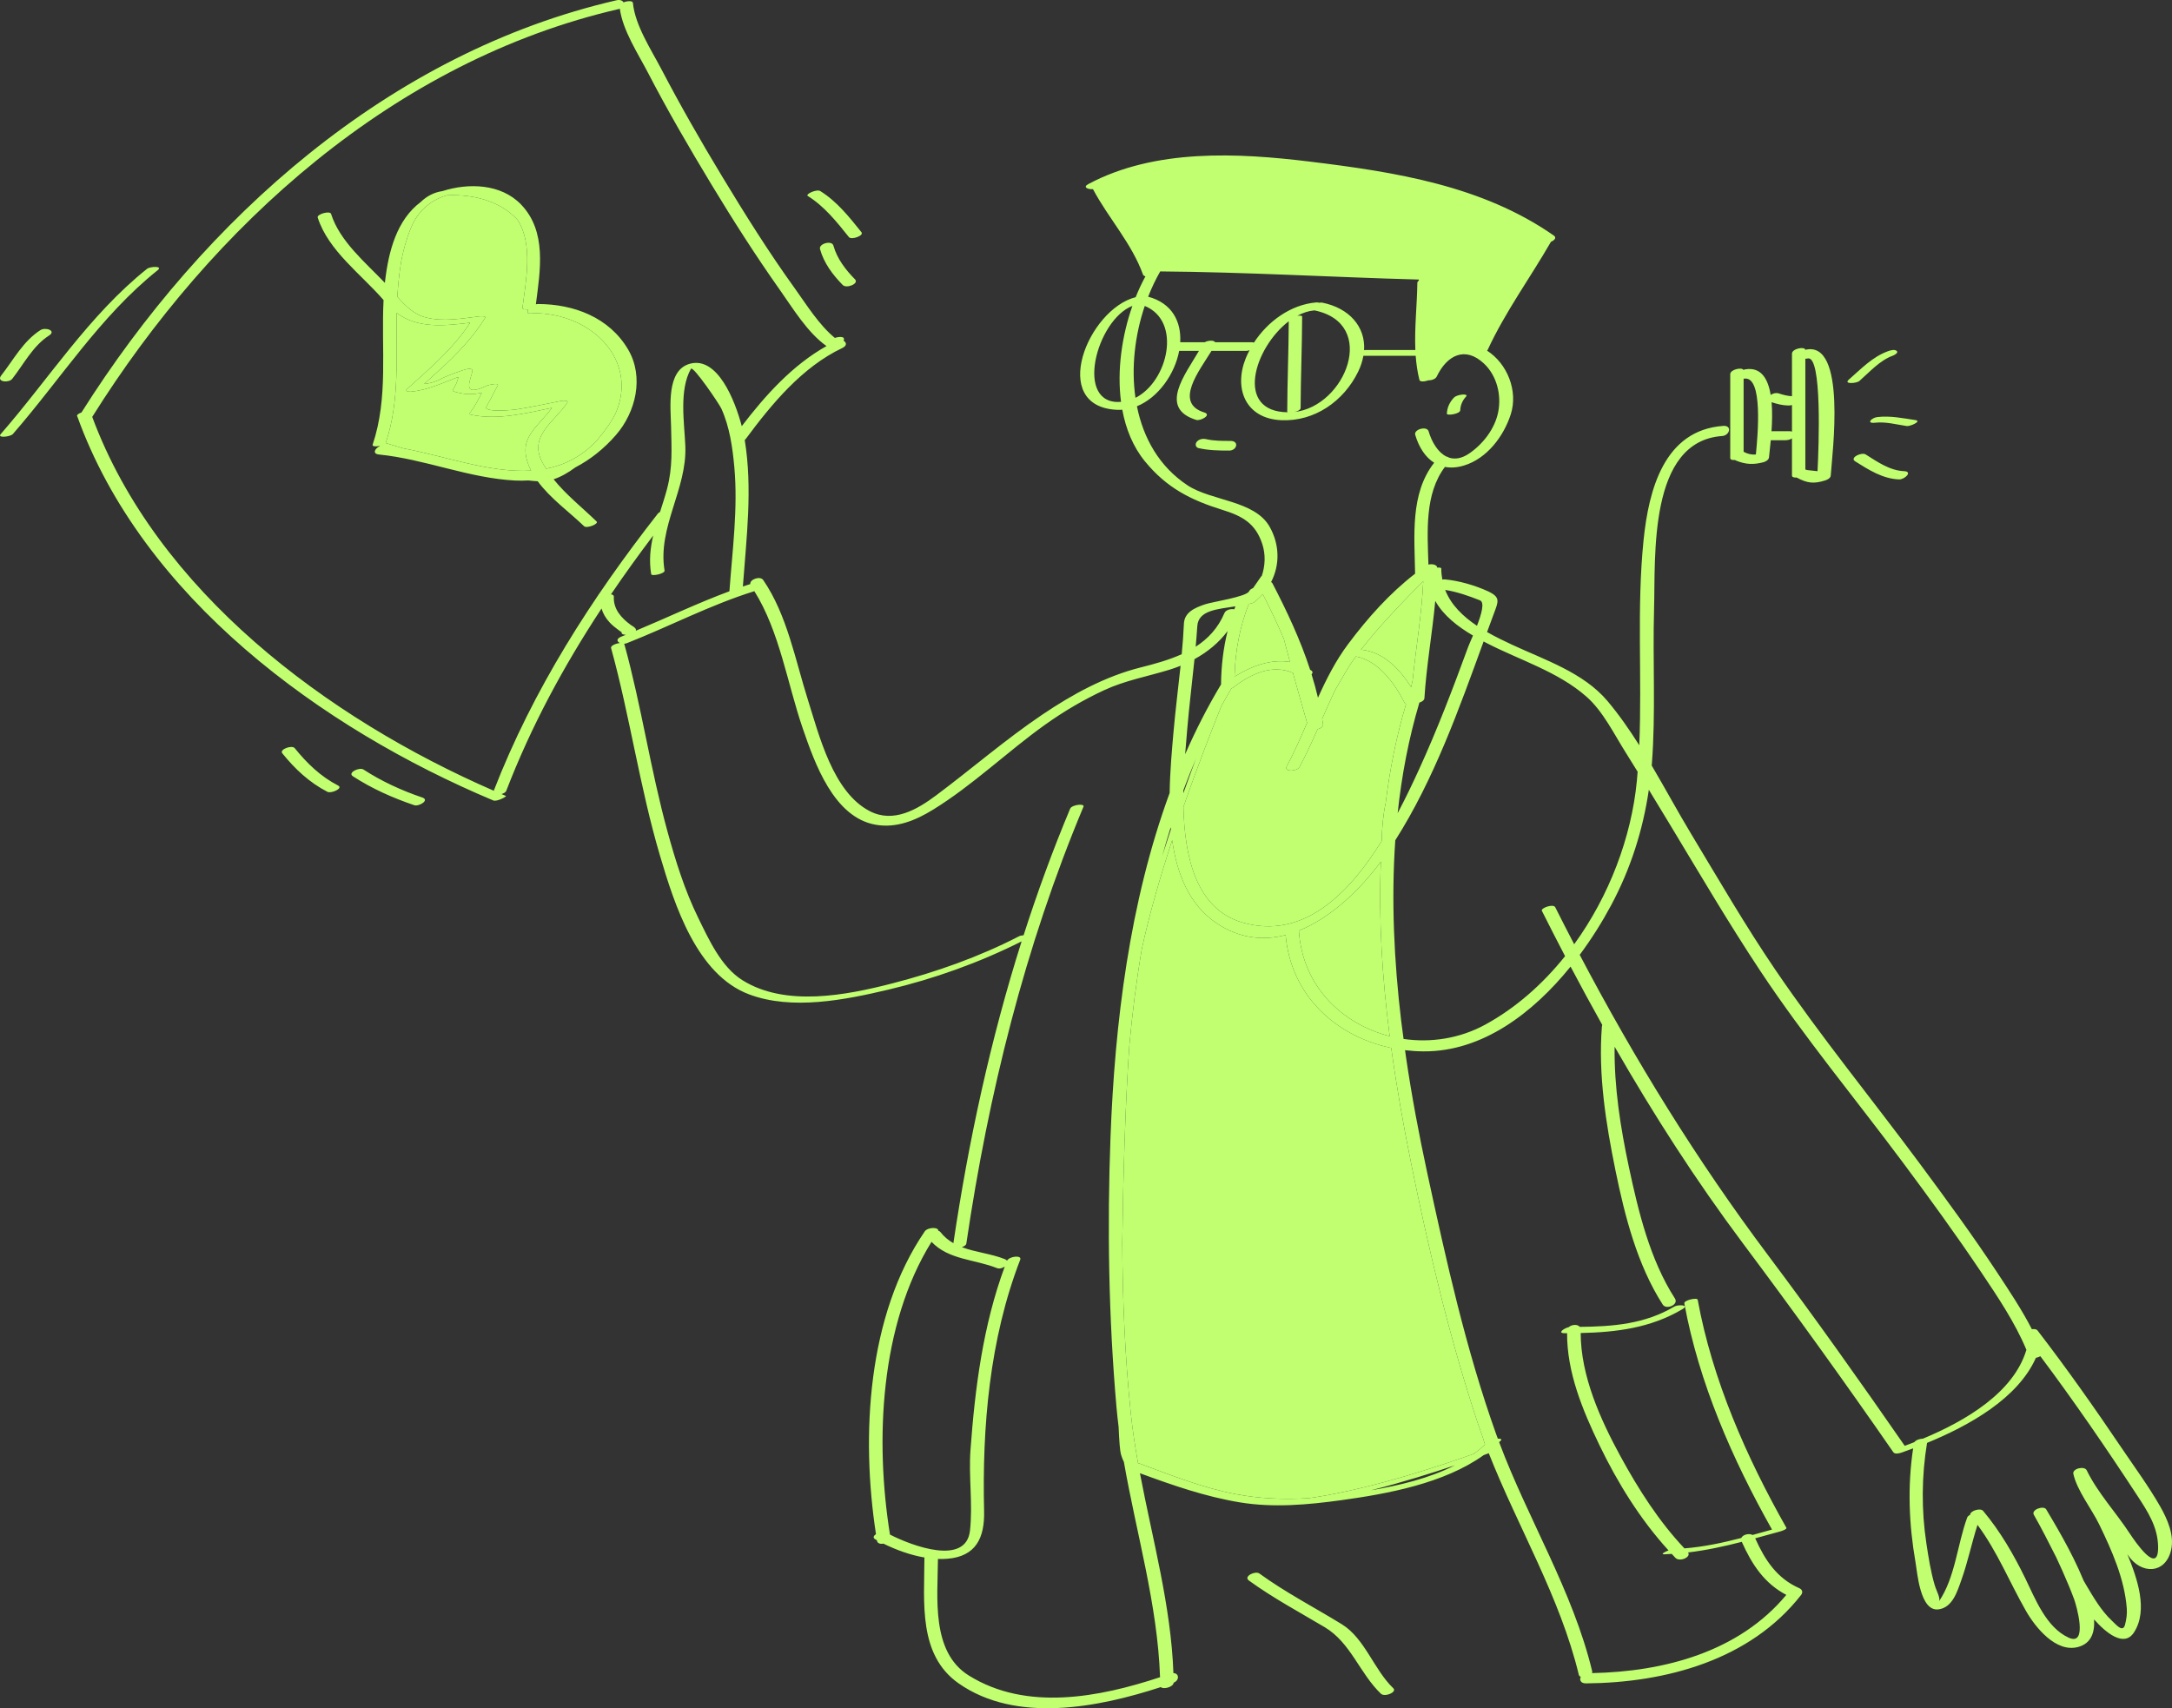 <svg xmlns="http://www.w3.org/2000/svg" xmlns:xlink="http://www.w3.org/1999/xlink" version="1.1" id="Layer_1" x="0px" y="0px" enable-background="new 0 0 595.28 595.28" xml:space="preserve" viewBox="62.42 108.19 470.62 370.15">
<rect x="62.42" y="108.19" width="470.62" height="370.15" fill="#333333" stroke="none"/>
<path id="color_x5F_2" fill="#c1ff70" d="M330.055,254.721c-0.044-0.012-0.088-0.023-0.137-0.031  c0.152-5.386,1.11-10.6,3.083-15.632c0.481-0.076,0.946-0.209,1.133-0.354c0.705-0.545,1.334-1.146,1.898-1.784  c1.643,3.221,3.198,6.472,4.59,9.779c0.373,1.474,0.821,3.166,1.298,4.924C337.869,250.95,333.696,252.459,330.055,254.721z   M368.175,257.084c0.141-0.637,0.252-1.138,0.328-1.48c0.725-7.165,1.979-14.267,2.301-21.467  c-3.119,3.089-9.246,9.338-13.495,14.819C362.096,249.403,365.667,253.086,368.175,257.084z M343.856,309.845  c0,0.005,0.002,0.009,0.003,0.015c0.743,11.991,9.337,20.223,19.672,22.852c-1.604-12.521-2.438-25.261-1.905-37.835  C357.288,300.775,350.94,306.998,343.856,309.845z M331.662,308.092c13.179,3.805,23.093-6.332,30.125-17.647  c0.089-3.086,0.351-5.814,0.837-8.051c0.008-0.038,0.017-0.076,0.025-0.114c0.892-7.307,2.331-14.509,4.425-21.531  c-0.131-0.054-0.236-0.133-0.295-0.249c-2.149-4.18-5.653-9.151-10.579-10.069c-0.764,1.049-1.446,2.059-1.988,2.988  c-0.947,1.623-1.807,3.102-2.583,4.439c-0.942,2.017-1.836,4.057-2.73,6.097c0.068,0.418,0.139,0.835,0.198,1.257  c0.061,0.431-0.526,0.798-1.188,0.992c-1.226,2.767-2.49,5.515-3.924,8.185c-0.527,0.98-3.458,1.146-2.735-0.2  c1.626-3.026,3.011-6.198,4.379-9.382c-0.586-2.027-1.844-6.405-3.059-10.81c-4.513-1.949-9.101,0.194-12.961,3.175  c-0.094,0.073-0.221,0.135-0.369,0.186c-0.753,1.277-1.489,2.566-2.197,3.871c-1.904,4.714-5.021,12.671-8.203,21.804  C319.091,293.94,321.614,305.191,331.662,308.092z M383.724,419.725c-0.406-1.113-0.798-2.23-1.17-3.354  c-6.066-18.33-10.567-37.313-14.403-56.228c-1.643-8.101-3.13-16.435-4.284-24.882c-12.05-2.533-21.744-11.384-22.885-24.467  c-4.848,1.253-9.947,0.784-14.917-2.537c-5.972-3.99-8.632-10.696-9.662-18.016c-2.56,7.83-4.966,16.084-6.59,23.639  c-1.188,6.962-2.068,13.969-2.697,20.932c-0.854,12.174-1.327,27.835-1.524,42.591c0.059,12.312,0.567,24.644,1.822,36.806  c0.381,3.696,0.94,7.375,1.599,11.043c0.098,0.001,0.188,0.011,0.256,0.036c6.77,2.499,13.597,5.25,20.71,6.618  c5.288,1.017,10.596,1.241,15.911,0.92c0.386-0.047,0.771-0.094,1.147-0.152c13.119-2.018,28.309-7.161,34.749-9.477  c0.848-0.614,1.639-1.287,2.397-1.993C384.053,420.79,383.901,420.299,383.724,419.725z M177.918,176.033  c-0.158,0-0.284-0.017-0.396-0.04c-0.124,0.003-0.211,0.006-0.215,0.006l-0.584,0.03l0.086-0.818c-0.648,0.086-1.225,0-1.176-0.381  c0.713-5.569,2.365-13.792-1.082-19.016c-3.354-3.667-8.783-5.582-15.249-5.315c-0.012,0-0.022,0.003-0.034,0.004  c-3.301,0.943-6.194,3.197-7.75,6.931c-0.998,2.395-1.683,4.834-2.155,7.304c-0.432,2.543-0.694,5.196-0.851,7.751  c1.727,1.956,3.601,3.841,6.183,4.494c3.849,0.973,7.774,0.203,11.647-0.246c0.115-0.014,1.493-0.133,1.182,0.363  c-2.634,4.202-6.05,7.765-9.696,11.105c-1.163,1.065-2.334,2.122-3.509,3.176c1.434-0.127,2.779-0.561,4.036-1.3  c1.605-0.7,3.181-1.315,4.853-1.826c0.315-0.096,1.661-0.377,1.572,0.278c-0.239,1.771-2.745,6.06,3.203,3.19  c0.176-0.085,2.69-0.698,2.285,0.012c-0.852,1.488-1.56,3.043-2.43,4.522c-0.85,1.445,6.115,0.708,6.428,0.659  c3.327-0.515,6.606-1.251,9.911-1.886c0.118-0.022,1.497-0.12,1.182,0.363c-2.715,4.165-8.454,7.185-5.464,12.908  c0.263,0.503,0.561,0.978,0.859,1.451c3.872-0.759,7.516-2.532,10.777-5.872c0.976-1.127,1.93-2.353,2.838-3.665  c0.548-0.792,1.016-1.6,1.41-2.417C200.76,186.644,191.099,176.039,177.918,176.033z M182.005,196.564  c-5.766,1.192-11.706,2.711-17.553,1.489c-0.321-0.067-0.307-0.312-0.14-0.521c1.054-1.318,1.75-2.797,2.515-4.262  c-1.939,0.484-3.855,0.443-6.034-0.248c-0.123-0.039-0.375-0.176-0.253-0.358c0.607-0.904,0.985-1.792,1.211-2.793  c-3.478,1.268-6.634,2.897-10.45,3.197c-0.266,0.021-1.222-0.106-0.709-0.566c4.928-4.419,10.044-8.802,13.693-14.382  c-5.732,0.686-11.348,1.282-15.917-2.123c-0.152,9.42,0.699,19.002-2.338,28.083c-0.012,0.036-0.035,0.07-0.057,0.105l3.823,1.146  c8.997,1.68,18.804,5.373,27.696,4.83c-0.18-0.355-0.347-0.716-0.494-1.085C174.56,202.961,178.868,200.897,182.005,196.564z"/>
<path id="color_x5F_1" d="M328.766,205.822c-2.242,0-4.458-0.033-6.652-0.538c-0.676-0.156-0.776-0.917-0.371-1.383  c0.512-0.59,1.327-0.716,2.049-0.549c1.706,0.393,3.498,0.376,5.238,0.377C330.998,203.73,330.412,205.823,328.766,205.822z   M378.823,197.07c0.026-1.06,0.506-2.159,1.234-2.924c0.446-0.468-0.392-0.493-0.683-0.469c-0.602,0.051-1.5,0.228-1.939,0.69  c-0.898,0.944-1.478,2.165-1.51,3.479C375.914,198.292,378.802,197.91,378.823,197.07z M353.129,460.117  c-5.957-3.653-12.169-6.864-17.835-10.976c-0.88-0.638-3.513,0.621-2.274,1.52c5.222,3.789,10.9,6.825,16.437,10.118  c5.638,3.353,7.56,10.002,12.175,14.416c0.827,0.79,3.569-0.34,2.675-1.196C360.106,469.982,358.15,463.195,353.129,460.117z   M532.829,444.135c-1.257,5.173-6.542,5.242-9.326,1.025c-0.045-0.068-0.095-0.137-0.141-0.206  c2.162,5.257,4.557,12.143,1.445,16.947c-2.166,3.343-6.093,0.069-8.65-2.806c0.182,2.977-0.723,5.236-3.476,5.974  c-4.778,1.28-9.217-4.212-11.277-7.81c-3.581-6.256-6.201-12.867-10.507-18.654c-1.266,3.957-2.099,8.054-3.501,11.969  c-0.881,2.459-1.908,5.958-4.954,6.341c-3.98,0.501-4.576-7.916-4.972-10.184c-1.431-8.202-1.763-16.472-0.519-24.704  c-0.794,0.3-1.573,0.585-2.327,0.853c-0.507,0.18-1.586,0.528-1.974-0.031c-10.583-15.279-21.438-30.358-32.574-45.239  c-10.197-13.626-19.362-27.905-27.807-42.619c-0.118,8.72,1.28,17.578,3.083,26.028c2.071,9.705,4.562,20.095,9.99,28.541  c0.863,1.342-1.877,2.507-2.642,1.317c-5.524-8.593-8.222-19.185-10.247-29.082c-2.074-10.141-3.762-20.787-2.94-31.167  c0.01-0.12,0.045-0.229,0.092-0.333c-2.346-4.188-4.637-8.409-6.879-12.659c-8.134,10.059-19.13,18.457-31.864,18.368  c-1.349-0.009-2.684-0.099-3.999-0.256c0.058,0.435,0.116,0.867,0.174,1.297c1.253,8.589,2.854,17.053,4.626,25.259  c4.115,19.044,8.388,38.303,14.952,56.678c0.112,0.314,0.235,0.625,0.35,0.939c0.571-0.018,0.958,0.098,0.648,0.415  c-0.117,0.12-0.247,0.226-0.366,0.343c6.245,16.71,15.972,32.243,20.163,49.645c0.034,0.14,0.012,0.274-0.049,0.4  c15.602-0.306,31.826-4.565,42.113-16.949c-4.756-2.487-7.438-6.563-9.65-11.492c-3.839,0.987-7.706,1.826-11.634,2.299  c0.71,1.039-1.828,2.112-2.749,1.168c-0.271-0.278-0.525-0.574-0.792-0.857c-0.525,0.029-1.047,0.076-1.575,0.089  c-0.941,0.023-0.006-0.5,0.875-0.846c-6.128-6.703-11.087-14.741-14.996-22.866c-3.621-7.526-7.02-15.71-6.983-24.198  c-0.167,0-0.335,0.002-0.503,0.002c-1.728,0.001-0.144-1.077,0.861-1.315c0.631-0.579,1.917-0.679,2.396-0.06  c7.184-0.069,14.073-0.603,20.492-4.399c0.777-0.46,3.395-0.409,1.723,0.58c-6.876,4.067-14.292,4.983-22.022,5.157  c0.015,9.311,4.292,18.777,8.654,26.766c3.861,7.071,8.272,14.016,13.825,19.896c4.17-0.332,8.263-1.204,12.317-2.256  c0.301-0.705,1.657-1.083,2.443-0.651c1.409-0.385,2.813-0.779,4.216-1.171c-8.574-15.221-15.833-31.761-18.998-49.015  c-0.125-0.677,2.794-1.339,2.897-0.776c3.191,17.396,10.542,34.067,19.208,49.391c0.199,0.351-1.192,0.767-1.337,0.806  c-1.803,0.496-3.606,1-5.412,1.489c2.098,4.67,4.676,8.666,9.559,10.807c0.638,0.279,0.833,0.897,0.392,1.462  c-11.055,14.148-29.342,19.021-46.613,19.165c-1.187,0.01-1.463-0.789-1.128-1.427c-0.215-0.078-0.374-0.214-0.424-0.424  c-4.054-16.833-13.172-31.937-19.515-48.022c-0.232,0.088-0.606,0.229-1.094,0.409c-8.61,6.171-20.966,8.406-30.873,9.772  c-7.244,1-14.704,1.667-21.964,0.47c-7.481-1.233-14.567-3.709-21.649-6.311c2.73,14.417,6.727,28.703,7.253,43.31  c1.197,0.003,1.404,1.5,0.057,2.072c-0.104,0.983-2.289,1.508-2.783,0.952c-13.615,4.449-31.377,7.917-43.82-0.808  c-8.788-6.162-7.427-17.574-7.409-27.056c0-0.073,0.013-0.142,0.03-0.209c-3.076-0.528-6.168-1.657-8.887-3  c-0.664,0.116-1.317-0.045-1.412-0.624c-0.007-0.042-0.013-0.083-0.02-0.125c-0.118-0.064-0.24-0.128-0.356-0.194  c-0.589-0.331-0.36-0.781,0.149-1.126c-3.278-21.344-1.883-47.417,10.587-65.622c0.587-0.857,2.934-0.979,2.914-0.137  c0.188,0.065,0.355,0.167,0.476,0.321c0.811,1.036,1.761,1.797,2.799,2.39c3.298-22.19,8.038-44.08,14.781-65.391  c-9.131,4.596-19,8.13-28.929,10.473c-9.338,2.203-20.78,4.513-30.114,1.01c-11.371-4.267-16.175-19.457-19.306-30.037  c-4.381-14.804-6.505-30.139-10.604-45.011c-0.137-0.495,1.018-0.995,1.913-1.081c-0.647-0.295-0.847-0.931,0.306-1.385  c0.344-0.136,0.685-0.281,1.028-0.419c-0.034,0.003-0.079,0.008-0.104,0.009c-0.329,0.015-0.99-0.124-0.838-0.517  c-0.024-0.021-0.034-0.033-0.069-0.058c-0.23-0.169-0.464-0.332-0.693-0.501c-0.668-0.493-1.33-1.015-1.889-1.631  c-0.828-0.912-1.418-1.891-1.718-2.982c-8.171,12.424-15.249,25.485-20.655,39.522c-0.116,0.301-0.533,0.538-1.014,0.688  c0.313,0.133,0.626,0.273,0.939,0.404c0.263,0.111-1.95,1.306-2.733,0.977c-37.246-15.646-76.047-43.977-90.174-83.333  c-0.083-0.231,0.374-0.521,0.948-0.731c26.498-41.993,66.605-77.963,115.95-89.324c0.771-0.178,1.287,0.081,1.502,0.458  c0.837-0.336,1.983-0.384,2.029,0.101c0.465,4.875,3.947,10.123,6.154,14.343c4.127,7.894,8.558,15.633,13.167,23.255  c4.992,8.255,10.127,16.457,15.769,24.287c2.477,3.438,5.196,7.876,8.672,10.726c0.895-0.315,2.094-0.318,1.961,0.277  c-0.025,0.115-0.026,0.241-0.019,0.373c0.586,0.338,0.727,1.03-0.342,1.538c-8.7,4.135-15.289,12.119-20.918,19.715  c-0.058,0.078-0.132,0.146-0.212,0.208c1.725,10.556,0.37,21.167-0.403,31.746c0.532-0.18,1.067-0.351,1.604-0.521  c-0.124-1.045,2.153-1.824,2.8-0.883c5.169,7.516,6.961,17.35,9.67,25.91c2.466,7.792,5.448,20.061,13.425,24.179  c5.129,2.648,10.258-0.345,14.409-3.448c7.681-5.741,14.974-12.071,22.926-17.439c6.575-4.438,13.653-8.327,21.402-10.269  c3.023-0.758,6.076-1.601,8.852-2.857c0.206-2.203,0.377-4.407,0.476-6.615c0.113-2.529,2.448-3.466,4.602-4.203  c1.486-0.509,8.95-1.61,9.512-2.809c0.153-0.327,0.487-0.559,0.873-0.696l1.812-2.617l0.046,0.056  c0.782-2.25,0.891-4.728,0.116-7.055c-1.478-4.439-4.329-6.005-8.613-7.332c-6.896-2.136-12.114-4.798-16.801-10.528  c-2.566-3.138-4.13-7-4.902-11.172c-0.4,0.029-0.804,0.039-1.213,0.018c-14.74-0.751-6.261-21.774,4.115-24.409  c0.639-1.595,1.35-3.106,2.118-4.511c-0.258-0.063-0.46-0.19-0.54-0.411c-2.463-6.797-7.46-12.158-10.828-18.478  c-1.08,0.063-2.315-0.412-0.979-1.123c14.442-7.688,32.313-6.766,48.056-4.841c18.378,2.247,37.261,5.186,52.782,16.016  c0.663,0.463,0.119,1.036-0.631,1.352c-4.514,7.841-9.897,15.178-13.706,23.411c-0.029,0.063-0.073,0.123-0.125,0.18  c4.395,2.82,6.748,8.752,5.125,13.791c-1.534,4.765-5.167,9.6-10.161,11.101c-1.517,0.456-2.883,0.525-4.105,0.295  c-4.415,5.853-3.797,13.983-3.574,21.163c0.383-0.099,0.814-0.092,1.17-0.002l0.052-0.05l-0.008,0.06  c0.414,0.115,0.703,0.345,0.666,0.65c0.503-0.045,0.904,0.007,0.903,0.182c-0.005,0.844,0.088,1.636,0.229,2.402  c0.188-0.031,0.371-0.047,0.526-0.033c3.016,0.262,6.566,1.294,9.296,2.545c2.865,1.313,2.331,2.223,1.308,4.967  c-0.482,1.293-0.96,2.592-1.437,3.895c1.791,1.025,3.652,1.927,5.43,2.753c7.083,3.295,15.446,6.025,20.641,12.17  c2.502,2.96,4.767,6.223,6.908,9.608c0.636-14.812-0.586-29.729,0.937-44.507c1.111-10.779,4.422-23.786,17.259-24.692  c1.973-0.139,1.42,2.076-0.238,2.192c-16.042,1.133-14.425,26.152-14.752,37.461c-0.324,11.173,0.388,22.457-0.48,33.602  c-0.009,0.112-0.025,0.223-0.034,0.335c2.941,4.98,5.698,10.087,8.563,14.842c5.945,9.865,11.74,19.878,18.22,29.407  c9.832,14.459,20.963,28.054,31.37,42.098c5.727,7.729,11.422,15.5,16.72,23.532c2.607,3.954,5.311,8,7.502,12.262  c0.509-0.081,1.002-0.016,1.233,0.284c6.381,8.288,12.41,16.853,18.261,25.521c2.789,4.132,5.812,8.234,8.288,12.564  C532.027,437.33,533.623,440.864,532.829,444.135z M383.094,238.274c-2.336-0.928-4.984-1.866-7.539-2.253  c1.274,3.255,3.864,5.746,6.89,7.77C383.412,241.295,384.159,238.697,383.094,238.274z M314.248,293.692  c0.614-1.954,1.244-3.889,1.879-5.796c-0.014-0.153-0.027-0.307-0.041-0.46C315.437,289.506,314.824,291.593,314.248,293.692z   M319.216,271.624c2.282-5.223,4.869-10.293,7.796-15.167c-0.01-0.023-0.021-0.046-0.021-0.073  c0.043-3.898,0.493-7.721,1.418-11.453c-1.876,2.523-4.381,4.553-7.172,6.086c-0.521,5.161-1.167,10.311-1.599,15.479  C319.51,268.025,319.356,269.756,319.216,271.624z M383.724,419.725c-0.406-1.113-0.798-2.23-1.17-3.354  c-6.066-18.33-10.567-37.313-14.403-56.228c-1.643-8.101-3.13-16.435-4.284-24.882c-12.05-2.533-21.744-11.384-22.885-24.467  c-4.848,1.253-9.947,0.784-14.917-2.537c-5.972-3.99-8.632-10.696-9.662-18.016c-2.56,7.83-4.966,16.084-6.59,23.639  c-1.188,6.962-2.068,13.969-2.697,20.932c-0.854,12.174-1.327,27.835-1.524,42.591c0.059,12.312,0.567,24.644,1.822,36.806  c0.381,3.696,0.94,7.375,1.599,11.043c0.098,0.001,0.188,0.011,0.256,0.036c6.77,2.499,13.597,5.25,20.71,6.618  c5.288,1.017,10.596,1.241,15.911,0.92c0.386-0.047,0.771-0.094,1.147-0.152c13.119-2.018,28.309-7.161,34.749-9.477  c0.848-0.614,1.639-1.287,2.397-1.993C384.053,420.79,383.901,420.299,383.724,419.725z M318.822,280.078  c0.94-2.646,1.863-5.167,2.743-7.515c-0.968,2.26-1.875,4.552-2.734,6.867C318.827,279.646,318.824,279.861,318.822,280.078z   M361.626,294.876c-4.338,5.899-10.687,12.122-17.77,14.969c0,0.005,0.002,0.009,0.003,0.015  c0.743,11.991,9.337,20.223,19.672,22.852C361.927,320.19,361.093,307.45,361.626,294.876z M362.649,282.28  c0.892-7.307,2.331-14.509,4.425-21.531c-0.131-0.054-0.236-0.133-0.295-0.249c-2.149-4.18-5.653-9.151-10.579-10.069  c-0.764,1.049-1.446,2.059-1.988,2.988c-0.947,1.623-1.807,3.102-2.583,4.439c-0.942,2.017-1.836,4.057-2.73,6.097  c0.068,0.418,0.139,0.835,0.198,1.257c0.061,0.431-0.526,0.798-1.188,0.992c-1.226,2.767-2.49,5.515-3.924,8.185  c-0.527,0.98-3.458,1.146-2.735-0.2c1.626-3.026,3.011-6.198,4.379-9.382c-0.586-2.027-1.844-6.405-3.059-10.81  c-4.513-1.949-9.101,0.194-12.961,3.175c-0.094,0.073-0.221,0.135-0.369,0.186c-0.753,1.277-1.489,2.566-2.197,3.871  c-1.904,4.714-5.021,12.671-8.203,21.804c0.252,10.908,2.775,22.159,12.823,25.06c13.179,3.805,23.093-6.332,30.125-17.647  c0.089-3.086,0.351-5.814,0.837-8.051C362.632,282.355,362.641,282.318,362.649,282.28z M333.001,239.059  c-1.973,5.032-2.931,10.246-3.083,15.632c0.048,0.008,0.093,0.019,0.137,0.031c3.641-2.262,7.814-3.771,11.866-3.096  c-0.477-1.759-0.925-3.45-1.298-4.924c-1.392-3.307-2.947-6.558-4.59-9.779c-0.564,0.638-1.193,1.239-1.898,1.784  C333.947,238.85,333.482,238.982,333.001,239.059z M357.31,248.956c4.786,0.447,8.358,4.13,10.866,8.128  c0.141-0.637,0.252-1.138,0.328-1.48c0.725-7.165,1.979-14.267,2.301-21.467C367.686,237.226,361.559,243.475,357.31,248.956z   M365.258,284.388c1.782-3.355,3.322-6.617,4.621-9.452c3.981-8.691,7.379-17.622,10.667-26.594c0.172-0.47,0.575-1.37,1.034-2.439  c-3.322-1.956-6.393-4.328-8.173-7.502c-0.649,7.041-1.909,14.019-2.352,21.089c-0.026,0.423-0.516,0.763-1.085,0.938  C367.645,268.219,366.126,276.242,365.258,284.388z M357.984,184.071c0.127-0.03,0.244-0.048,0.34-0.048c3.589,0,7.179,0,10.768,0  c-0.208-4.823,0.372-9.696,0.431-14.53c0.002-0.191,0.132-0.36,0.33-0.505l-0.014-0.226c-18.678-0.504-37.34-1.618-56.026-1.762  c-0.985,1.715-1.861,3.553-2.616,5.479c5.231,1.403,7.197,5.446,6.95,9.862c1.77,0,3.54,0,5.31,0c0.732-0.394,1.985-0.482,2.25,0  c2.613,0,5.227,0,7.84,0c0.249,0,0.436,0.031,0.573,0.083c3-4.608,7.956-8.202,13.395-8.694c0.344-0.031,0.597-0.001,0.782,0.064  c0.217-0.048,0.421-0.066,0.584-0.034C354.736,174.918,358.308,178.957,357.984,184.071z M341.453,197.523  c-0.076-0.032-0.121-0.077-0.121-0.136c0.021-6.529,0.304-13.054,0.331-19.583C334.183,183.497,329.858,197.418,341.453,197.523z   M344.564,176.778c-0.021,6.613-0.313,13.22-0.334,19.833c-0.001,0.394-0.64,0.692-1.317,0.851  c11.045-1.231,18.218-19.189,4.301-22.019c-0.022,0.002-0.042,0.008-0.064,0.01c-1.229,0.111-2.453,0.525-3.631,1.155  C344.086,176.539,344.564,176.584,344.564,176.778z M308.449,194.394c7.052-3.563,10.106-16.618,2.013-19.908  C308.333,180.785,307.494,187.829,308.449,194.394z M305.322,195.269c-0.902-6.847,0.195-14.352,2.463-20.799  C299.955,177.512,295.104,196.093,305.322,195.269z M337.519,222.328c2.222,3.933,2.211,8.336,0.313,11.992  c0.128,0.055,0.23,0.136,0.29,0.251c3.169,6.098,6.071,12.288,8.175,18.752c0.071,0.045,0.143,0.079,0.213,0.126  c0.405,0.271,0.358,0.585,0.095,0.862c0.52,1.669,0.988,3.355,1.39,5.065c1.835-4.075,3.853-8.046,6.535-11.627  c4.25-5.674,8.924-10.925,14.508-15.252c-0.125-8.132-1.127-17.323,4.131-24.039c-1.92-1.198-3.302-3.346-4.104-6.039  c-0.359-1.206,2.534-1.998,2.897-0.776c0.705,2.366,2.027,4.562,3.847,5.468c0.221,0.045,0.411,0.123,0.551,0.23  c1.278,0.427,2.771,0.232,4.446-0.921c2.967-2.045,5.498-5.31,6.229-8.905c0.747-3.674-0.252-7.879-3.05-10.524  c-4.1-3.875-8.041-1.85-10.27,2.81c-0.249,0.52-1.1,0.816-1.808,0.807c-0.801,0.286-1.819,0.358-1.928-0.078  c-0.435-1.738-0.685-3.488-0.814-5.246c-3.777,0-7.553,0-11.33,0c-0.202,1.126-0.569,2.292-1.156,3.487  c-3.12,6.355-9.423,10.785-16.625,10.47c-7.753-0.338-10.348-6.839-7.717-13.405c0.241-0.601,0.524-1.19,0.83-1.772  c-0.23,0.097-0.467,0.158-0.686,0.158c-2.521,0-5.041,0-7.561,0c-2.582,4.23-8.237,11.289-1.543,13.35  c1.643,0.505-0.823,1.896-1.766,1.605c-8.251-2.539-2.338-9.904,0.588-14.955c-1.427,0-2.854,0-4.282,0  c-0.952,5.023-4.499,10.098-9.153,12c1.377,6.878,4.832,13.082,10.972,17.135C324.895,216.76,334.282,216.597,337.519,222.328z   M321.495,248.323c2.642-1.703,4.844-4.005,6.239-7.307c0.282-0.669,1.385-0.966,2.134-0.803c0.08-0.214,0.154-0.429,0.237-0.643  c-3.811,0.625-8.038,0.811-8.26,4.307C321.75,245.361,321.628,246.842,321.495,248.323z M205,219.431  c0.085-0.109,0.24-0.208,0.428-0.294c0.526-1.635,1.066-3.284,1.518-4.983c1.259-4.741,0.977-8.744,0.88-13.513  c-0.083-4.125-1.114-12.314,4.178-13.661c5.865-1.492,9.627,7.805,11.136,13.55c5.105-6.68,11.005-13.23,18.364-17.355  c-4.137-2.923-7.299-8.198-10.093-12.15c-5.253-7.428-10.153-15.111-14.86-22.896c-4.799-7.936-9.471-15.968-13.742-24.204  c-2.125-4.096-5.451-9.115-6.089-13.858c-0.067,0.022-0.116,0.056-0.191,0.073c-48.658,11.203-88.136,46.912-114.12,88.374  c-0.002,0.003-0.005,0.005-0.007,0.008c14.05,37.832,50.954,65.314,87.004,81.007C177.937,257.554,190.514,237.941,205,219.431z   M200.203,244.57c0.027,0.106,0.017,0.204-0.019,0.293c6.775-2.827,13.404-6.003,20.283-8.554  c0.647-8.927,1.874-17.946,1.065-26.901c-0.387-4.284-1.023-8.734-2.815-12.69c-0.464-1.025-6.151-9.387-6.588-8.613  c-2.601,4.606-1.426,11.658-1.214,16.725c0.391,9.36-6.059,17.613-4.502,26.996c0.111,0.667-2.811,1.302-2.897,0.776  c-0.488-2.944-0.19-5.683,0.436-8.367c-3.16,4.182-6.22,8.423-9.147,12.741c0.376,0.042,0.642,0.198,0.624,0.512  c-0.159,2.654,1.636,4.642,3.649,6.103C199.391,243.819,200.095,244.146,200.203,244.57z M272.593,439.846  c0.639-5.732-0.315-11.671,0.108-17.477c0.978-13.434,2.727-27.047,7.429-39.738c-0.488,0.345-1.169,0.542-1.688,0.335  c-4.887-1.942-10.424-1.759-14.183-5.691c-11.19,18.012-12.268,43.083-9.003,63.436  C260.137,443.202,271.739,447.514,272.593,439.846z M305.942,424.973c-0.235-0.458-0.454-1.006-0.644-1.668  c-0.203-0.711-0.373-2.817-0.506-5.96c-0.174-1.4-0.33-2.803-0.454-4.209c-1.706-19.379-2.03-39.151-1.297-58.593  c0.929-24.663,4.113-50.834,12.812-74.529c0.073-4.761,0.5-9.38,0.845-13.308c0.418-4.752,1.031-9.5,1.526-14.256  c-0.79,0.319-1.59,0.605-2.396,0.854c-4.765,1.47-9.579,2.309-14.155,4.432c-4.508,2.092-8.776,4.609-12.822,7.497  c-8.217,5.862-15.687,13.136-24.286,18.417c-3.763,2.311-7.907,4.03-12.394,3.252c-9.114-1.581-13.238-13.401-15.824-20.907  c-3.298-9.57-5.004-20.993-10.475-29.704c-9.517,2.966-18.368,7.622-27.625,11.266c-0.206,0.081-0.417,0.119-0.624,0.13  c0.045,0.042,0.082,0.089,0.098,0.148c3.685,13.365,5.651,27.135,9.32,40.502c1.752,6.384,3.747,12.785,6.671,18.743  c2.297,4.682,4.964,10.613,9.554,13.492c9.329,5.853,22.517,3.278,32.501,0.703c9.44-2.435,18.781-5.727,27.455-10.21  c0.221-0.114,0.601-0.19,0.988-0.221c2.97-9.26,6.311-18.412,10.088-27.427c0.363-0.867,3.208-1.195,2.883-0.418  c-12.708,30.335-20.588,62.18-25.381,94.666c-0.047,0.318-0.465,0.591-0.968,0.763c2.945,1.116,6.323,1.409,9.281,2.584  c0.245,0.097,0.403,0.218,0.504,0.349c0.543-0.978,3.271-1.27,2.86-0.21c-6.658,17.21-8.262,36.225-7.826,54.488  c0.139,5.819-1.805,9.788-7.911,10.306c-0.685,0.058-1.383,0.07-2.088,0.044c-0.053,8.339-1.542,20.146,6.703,25.269  c12.494,7.763,28.206,4.722,41.422,0.355C313.23,455.869,308.656,440.531,305.942,424.973z M377.652,425.697  c-4.781,1.621-11.32,3.688-18.177,5.413C365.633,430.06,372.14,428.512,377.652,425.697z M401.535,315.374  c-1.703-3.26-3.379-6.537-5.03-9.827c-0.3-0.597,2.489-1.591,2.897-0.776c1.349,2.689,2.72,5.362,4.106,8.024  c7.576-10.442,12.399-23.165,13.579-35.385c0.064-0.667,0.114-1.335,0.168-2.002c-0.854-1.377-1.698-2.76-2.564-4.128  c-2.521-3.98-4.934-8.978-8.511-12.124c-6.232-5.48-14.45-7.902-21.709-11.659c-0.196-0.101-0.392-0.207-0.588-0.311  c-5.376,14.738-10.724,29.834-19.139,43.084c-0.895,12.967-0.267,26.171,1.283,39.176c0.17,1.3,0.342,2.591,0.512,3.867  c5.904,0.855,12.165-0.073,17.736-3.124C390.873,326.575,396.688,321.43,401.535,315.374z M477.221,420.677  c0.307-0.446,1.165-0.744,1.853-0.752c9.252-3.866,19.589-9.939,22.399-19.185c0.006-0.019,0.02-0.036,0.027-0.054  c-2.497-5.979-6.249-11.527-9.828-16.865c-5.395-8.046-11.097-15.884-16.88-23.654c-10.293-13.828-21.427-27.212-30.955-41.588  c-6.845-10.327-13.117-21.024-19.523-31.625c-1.539-2.547-3.079-5.094-4.631-7.634c-1.28,8.743-3.938,17.099-8.157,24.996  c-1.888,3.534-4.18,7.218-6.822,10.772c11.963,22.738,25.342,44.471,40.818,65.097c10.163,13.545,19.961,27.372,29.607,41.291  C475.814,421.223,476.512,420.956,477.221,420.677z M530.033,443.36c-0.067-4.327-2.258-7.648-4.548-11.149  c-6.696-10.239-13.631-20.346-20.964-30.146c-0.276,0.142-0.626,0.267-0.974,0.35c-3.895,8.764-14.371,14.642-23.583,18.429  c-1.183,7.194-1.242,14.573-0.141,21.787c0.461,3.022,0.932,6.126,1.812,9.063c0.395,1.316,1.335,2.868,0.882,3.529  c3.566-5.203,3.998-12.374,6.149-18.206c0.087-0.237,0.329-0.437,0.638-0.59c-0.046-0.84,2.198-1.583,2.818-0.846  c3.691,4.391,6.617,9.466,9.128,14.608c2.148,4.4,4.514,10.62,9.392,12.852c4.318,1.976,1.607-7.199,1.211-8.276  c-0.768-2.092-1.643-4.129-2.542-6.167c-0.437-0.991-0.886-1.968-1.345-2.939c-1.577-3.098-3.128-6.212-4.859-9.237  c-0.648-1.133,2.154-2.077,2.681-1.174c1.348,2.313,5.464,8.959,8.095,15.417c0.136,0.235,0.267,0.474,0.405,0.708  c1.646,2.773,3.37,5.798,5.752,8.021c0.916,0.854,2.353,2.646,2.824,0.842c0.302-1.156,0.474-2.325,0.382-3.528  c-0.486-6.38-3.228-12.55-5.996-18.238c-1.631-3.351-4.761-7.264-5.584-10.914c-0.261-1.157,2.406-1.788,2.897-0.776  c2.36,4.855,6.325,9.116,9.28,13.622C525.052,442.243,530.132,449.726,530.033,443.36z M96.575,166.747  c1.246-0.995-1.657-0.814-2.281-0.316c-12.601,10.062-21.251,23.813-31.749,35.856c-0.746,0.855,2.126,0.568,2.668-0.053  C75.587,190.331,84.12,176.692,96.575,166.747z M65.074,190.275c2.51-3.201,4.47-7.141,7.977-9.384  c1.657-1.061-0.783-1.867-1.88-1.165c-3.739,2.393-5.817,6.417-8.487,9.824C61.567,190.973,64.334,191.22,65.074,190.275z   M153.933,281.003c-4.486-1.527-8.786-3.491-12.765-6.075c-0.855-0.556-3.514,0.669-2.289,1.465  c4.144,2.692,8.634,4.684,13.303,6.272C153.168,283.001,155.586,281.566,153.933,281.003z M135.694,278.411  c-3.805-1.963-6.745-4.804-9.414-8.108c-0.598-0.74-3.383,0.263-2.697,1.112c2.768,3.425,5.857,6.325,9.793,8.356  C134.177,280.184,136.853,279.009,135.694,278.411z M240.1,162.175c0.835,3.011,2.755,5.564,4.916,7.766  c0.829,0.845,3.582-0.285,2.669-1.216c-2.052-2.091-3.893-4.463-4.688-7.326C242.664,160.195,239.768,160.977,240.1,162.175z   M246.368,159.574c0.529,0.662,3.306-0.318,2.71-1.063c-2.635-3.292-5.298-6.657-8.917-8.918c-0.784-0.489-3.318,0.684-2.71,1.063  C241.07,152.918,243.733,156.282,246.368,159.574z M437.321,207.45c0-6.06,0-12.119,0-18.178c0-1.031,2.538-1.568,2.863-0.925  c0.138-0.059,0.285-0.107,0.442-0.132c3.387-0.536,4.884,2.062,5.458,5.549c0.5-0.357,1.201-0.512,1.766-0.324  c0.949,0.315,1.857,0.552,2.848,0.602c0-3.076,0-6.152,0-9.229c0-1.079,2.777-1.615,2.887-0.823  c0.009-0.002,0.015-0.007,0.024-0.009c9.049-2.112,5.779,22.689,5.489,27.247c-0.037,0.58-0.747,0.919-1.212,1.066  c-2.481,0.781-3.902,0.597-6.178-0.63c-0.004-0.002-0.006-0.004-0.009-0.006c-0.548,0.045-1.002-0.075-1.002-0.416  c0-2.688,0-5.375,0-8.063c-0.418,0.297-0.982,0.4-1.475,0.4c-1.04,0-2.079,0-3.118,0c-0.145,1.549-0.305,2.862-0.383,3.703  c-0.052,0.565-0.732,0.941-1.212,1.066c-2.17,0.563-3.808,0.501-5.9-0.345c-0.105-0.042-0.194-0.089-0.271-0.138  C437.784,207.913,437.321,207.795,437.321,207.45z M453.595,185.913c0,8.007,0,16.014,0,24.021c0.131,0.02,0.255,0.051,0.361,0.108  c0.76,0.082,1.52,0.163,2.28,0.245c0.281-5.513,1.003-25.151-2.122-24.422C453.923,185.909,453.755,185.916,453.595,185.913z   M446.281,195.343c0.18,2.056,0.121,4.282-0.018,6.303c0.078-0.005,0.157-0.017,0.232-0.017c1.258,0,2.516,0,3.773,0  c0.147,0,0.295,0.033,0.43,0.092c0-1.921,0-3.842,0-5.763c-0.262,0.064-0.53,0.102-0.782,0.098  C448.659,196.037,447.465,195.731,446.281,195.343z M440.343,190.238c-0.045,0.007-0.082,0.007-0.125,0.012  c0,5.282,0,10.565,0,15.849c0.027,0.008,0.057,0.012,0.083,0.023c0.812,0.45,1.671,0.625,2.575,0.551  C443.283,202.565,444.484,189.582,440.343,190.238z M465.29,190.75c2.276-1.981,4.389-4.447,7.291-5.505  c0.254-0.093,1.271-0.606,0.813-1.012c-0.464-0.411-1.404-0.122-1.895,0.057c-3.401,1.24-5.818,3.834-8.486,6.157  C461.804,191.499,464.689,191.272,465.29,190.75z M469.201,198.56c-1.249,0.143-2.531,1.459-0.497,1.227  c2.28-0.26,4.628,0.385,6.87,0.721c0.702,0.105,3.367-1.069,1.849-1.297C474.664,198.796,472.001,198.24,469.201,198.56z   M474.984,210.284c-3.1-0.126-5.776-2.027-8.32-3.622c-0.887-0.556-3.535,0.703-2.283,1.487c2.945,1.846,5.94,3.779,9.515,3.924  C475.09,212.122,476.95,210.363,474.984,210.284z M198.521,183.922c3.487,5.937,1.688,13.548-2.643,18.53  c-2.535,2.916-5.496,5.301-8.777,7.003c-1.626,1.21-3.227,2.095-4.726,2.587c2.714,3.379,6.193,6.118,9.313,9.142  c0.537,0.521-2.134,1.592-2.721,1.023c-3.135-3.039-7.316-6.02-10.04-9.736c-0.589-0.032-1.275-0.094-2.031-0.178  c-0.933,0.056-1.878,0.069-2.837,0.021c-10.086-0.513-19.512-4.627-29.526-5.641c-1.553-0.157-0.827-1.379,0.202-1.816l-0.045-0.014  l0.006-0.029c-0.811,0.172-1.662,0.123-1.534-0.259c3.44-10.287,1.828-20.812,2.365-31.347c-4.825-5.585-11.977-10.69-14.271-17.894  c-0.225-0.705,2.655-1.537,2.897-0.776c1.895,5.946,7.406,10.483,11.668,14.948c0.016-0.144,0.025-0.287,0.042-0.431  c0.752-6.452,2.549-13.238,7.713-17.094c1.289-1.251,2.841-2.089,4.709-2.365c5.64-1.803,12.682-1.621,17.038,2.91  c5.622,5.85,4.154,14.279,3.205,21.626c0.145-0.041,0.29-0.068,0.43-0.068C186.748,174.069,194.432,176.961,198.521,183.922z   M195.78,197.798c4.98-11.154-4.681-21.759-17.861-21.765c-0.158,0-0.284-0.017-0.396-0.04c-0.124,0.003-0.211,0.006-0.215,0.006  l-0.584,0.03l0.086-0.818c-0.648,0.086-1.225,0-1.176-0.381c0.713-5.569,2.365-13.792-1.082-19.016  c-3.354-3.667-8.783-5.582-15.249-5.315c-0.012,0-0.022,0.003-0.034,0.004c-3.301,0.943-6.194,3.197-7.75,6.931  c-0.998,2.395-1.683,4.834-2.155,7.304c-0.432,2.543-0.694,5.196-0.851,7.751c1.727,1.956,3.601,3.841,6.183,4.494  c3.849,0.973,7.774,0.203,11.647-0.246c0.115-0.014,1.493-0.133,1.182,0.363c-2.634,4.202-6.05,7.765-9.696,11.105  c-1.163,1.065-2.334,2.122-3.509,3.176c1.434-0.127,2.779-0.561,4.036-1.3c1.605-0.7,3.181-1.315,4.853-1.826  c0.315-0.096,1.661-0.377,1.572,0.278c-0.239,1.771-2.745,6.06,3.203,3.19c0.176-0.085,2.69-0.698,2.285,0.012  c-0.852,1.488-1.56,3.043-2.43,4.522c-0.85,1.445,6.115,0.708,6.428,0.659c3.327-0.515,6.606-1.251,9.911-1.886  c0.118-0.022,1.497-0.12,1.182,0.363c-2.715,4.165-8.454,7.185-5.464,12.908c0.263,0.503,0.561,0.978,0.859,1.451  c3.872-0.759,7.516-2.532,10.777-5.872c0.976-1.127,1.93-2.353,2.838-3.665C194.918,199.423,195.386,198.615,195.78,197.798z   M145.973,204.186l3.823,1.146c8.997,1.68,18.804,5.373,27.696,4.83c-0.18-0.355-0.347-0.716-0.494-1.085  c-2.438-6.115,1.87-8.179,5.007-12.512c-5.766,1.192-11.706,2.711-17.553,1.489c-0.321-0.067-0.307-0.312-0.14-0.521  c1.054-1.318,1.75-2.797,2.515-4.262c-1.939,0.484-3.855,0.443-6.034-0.248c-0.123-0.039-0.375-0.176-0.253-0.358  c0.607-0.904,0.985-1.792,1.211-2.793c-3.478,1.268-6.634,2.897-10.45,3.197c-0.266,0.021-1.222-0.106-0.709-0.566  c4.928-4.419,10.044-8.802,13.693-14.382c-5.732,0.686-11.348,1.282-15.917-2.123c-0.152,9.42,0.699,19.002-2.338,28.083  C146.018,204.117,145.995,204.151,145.973,204.186z" fill="#c1ff70"/>
</svg>